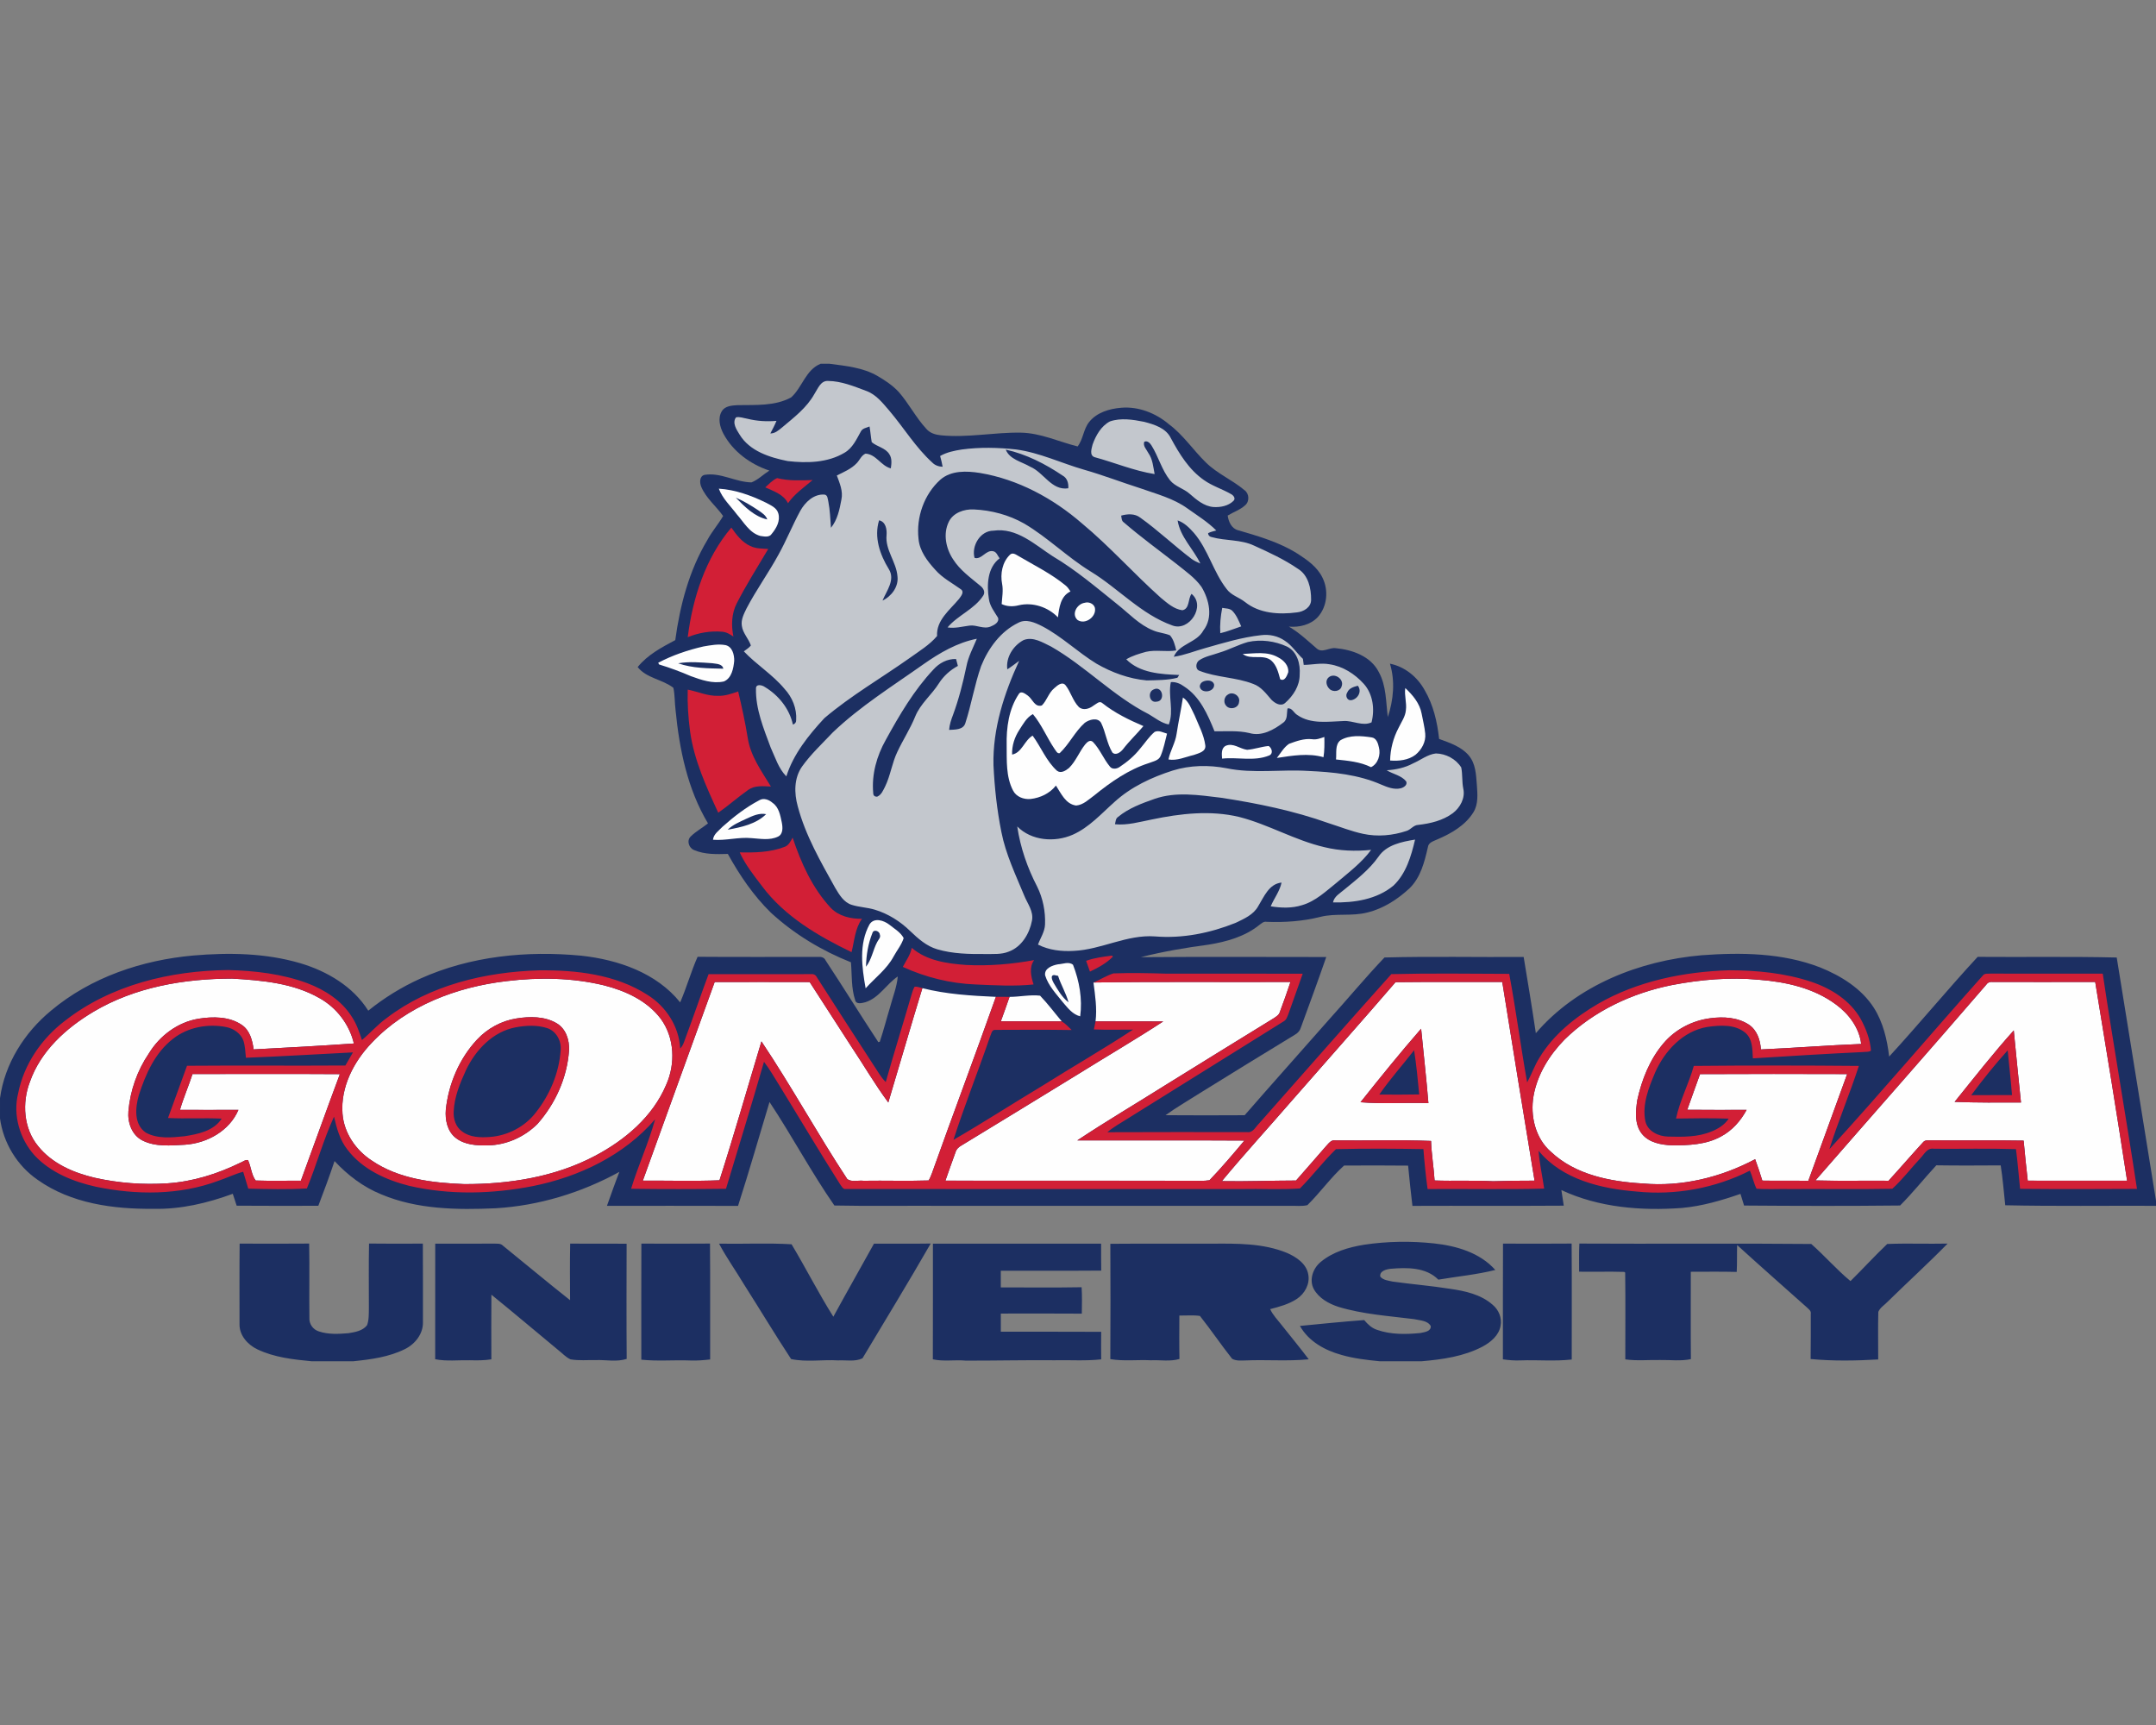<?xml version="1.0" encoding="UTF-8"?>
<!DOCTYPE svg PUBLIC "-//W3C//DTD SVG 1.1//EN" "http://www.w3.org/Graphics/SVG/1.1/DTD/svg11.dtd">
<!-- Creator: CorelDRAW -->
<svg xmlns="http://www.w3.org/2000/svg" xml:space="preserve" width="2000px" height="1600px" version="1.1" style="shape-rendering:geometricPrecision; text-rendering:geometricPrecision; image-rendering:optimizeQuality; fill-rule:evenodd; clip-rule:evenodd"
viewBox="0 0 2000 1600"
 xmlns:xlink="http://www.w3.org/1999/xlink">
 <rect x="0" y="0" width="2000" height="1600" fill="#808080" stroke="none"/>
 <defs>
  <style type="text/css">
   <![CDATA[
    .fil0 {fill:#1C2F62;fill-rule:nonzero}
    .fil1 {fill:#C3C7CD;fill-rule:nonzero}
    .fil3 {fill:#D21F36;fill-rule:nonzero}
    .fil2 {fill:#FEFEFE;fill-rule:nonzero}
   ]]>
  </style>
 </defs>
 <g id="Capa_x0020_1">
  <g id="Gonzaga_x0020_Bulldogs.cdr">
   <path class="fil0" d="M1030 1153.67c31.37,-0.26 62.74,-0.06 94.11,-0.11 23.35,-0.18 47.62,-0.49 69.61,8.5 8.73,3.78 18.27,10.04 19.91,20.17 1.64,8.79 -3.28,17.62 -10.49,22.48 -7.48,4.96 -16.3,7.35 -24.89,9.54 2.5,5.5 6.81,9.8 10.47,14.53 8.45,10.66 17.12,21.17 25.33,32.02 -19.56,1.94 -39.27,0.2 -58.9,1.06 -4.09,0.08 -8.53,0.55 -12.19,-1.57 -10.28,-12.99 -19.57,-26.77 -29.86,-39.72 -6.31,-0.93 -12.73,-0.24 -19.07,-0.37 -0.03,13.43 -0.2,26.86 0.09,40.29 -8.66,2.56 -17.71,0.79 -26.58,1.21 -12.52,-0.62 -25.15,1.02 -37.56,-1.08 0.24,-35.66 0.18,-71.31 0.02,-106.95zm435.09 -0.22c71.7,0.42 143.43,-0.33 215.11,0.38 12.52,10.99 23.52,23.78 36.39,34.42 11.5,-11.33 22.39,-23.3 34.09,-34.42 18.63,-0.74 37.33,0.04 56,-0.36 -17.99,18.39 -37.06,35.71 -55.44,53.74 -2.92,3.16 -7.15,5.51 -8.83,9.58 -0.4,14.71 -0.07,29.43 -0.11,44.14 -20.82,1.22 -41.9,1.57 -62.68,-0.4 0.23,-13.96 0.09,-27.92 0.14,-41.88 0.57,-2.85 -2.11,-4.45 -3.79,-6.15 -21.53,-19.2 -43.21,-38.25 -64.53,-57.68 -0.25,8.3 0.06,16.62 -0.38,24.93 -14.2,-0.39 -28.41,-0.13 -42.61,-0.15 0.04,27.01 -0.16,54.01 0.09,81.02 -9.36,2.03 -18.92,0.66 -28.38,0.84 -10.83,-0.22 -21.69,0.93 -32.46,-0.6 -0.02,-26.84 0.24,-53.71 -0.11,-80.53l-0.89 -0.6c-13.94,-0.46 -27.89,0.05 -41.83,-0.2 0.04,-8.71 -0.2,-17.39 0.22,-26.08zm-70.84 0.04c21.21,0.09 42.43,0.14 63.67,-0.04 0.26,35.84 0.06,71.7 0.09,107.54 -15.76,1.78 -31.62,0.25 -47.44,0.82 -5.5,0.25 -10.99,-0.2 -16.41,-0.97 0.06,-35.78 -0.11,-71.57 0.09,-107.35zm-528.83 0.05c52.01,0.02 104.01,0.02 156.02,0 0.02,8.34 -0.05,16.66 0.11,25 -31.06,0.26 -62.11,0.02 -93.16,0.11 -0.01,5.17 -0.01,10.31 0,15.47 24.99,-0.03 49.99,0.28 74.97,-0.16 0.49,8.14 0.31,16.32 0.18,24.49 -25.05,-0.2 -50.09,-0.07 -75.13,-0.07 -0.03,5.6 -0.03,11.22 0,16.84 31.03,0.06 62.07,-0.11 93.1,0.09 -0.1,8.51 -0.09,17.03 -0.01,25.53 -14.4,1.62 -28.91,0.51 -43.36,0.84 -27.39,-0.24 -54.76,0.4 -82.14,0.35 -10.22,-0.97 -20.56,1 -30.65,-1.21 0.16,-35.76 0,-71.51 0.07,-107.28zm-198.39 0c22.39,0.42 44.98,-0.77 67.26,0.57 13.3,22.17 24.98,45.33 38.76,67.19 12.39,-22.69 25.16,-45.13 37.68,-67.74 17.54,-0.09 35.09,0.15 52.63,-0.13 -20.55,35.79 -42.1,71.02 -63.27,106.43 -6.86,3.39 -15.2,1.53 -22.68,1.95 -14.47,-0.88 -29.27,1.79 -43.54,-1.24 -15.02,-22.87 -29.13,-46.37 -43.83,-69.46 -7.54,-12.61 -16.13,-24.59 -23.01,-37.57zm-72.07 -0.05c21.23,0.07 42.45,0.16 63.67,-0.04 0.31,35.82 0.04,71.64 0.13,107.48 -6.04,0.71 -12.12,1.21 -18.21,0.97 -15.2,-0.62 -30.48,0.86 -45.64,-0.75 0.02,-35.89 -0.11,-71.77 0.05,-107.66zm-191.22 0.07c18.07,-0.04 36.11,0.04 54.18,-0.06 2.92,0.15 6.35,-0.47 8.59,1.87 20.81,16.82 41.32,34.03 62.32,50.6 -0.09,-17.5 -0.27,-35 0.09,-52.5 17.45,0.22 34.89,-0.06 52.36,0.16 -0.08,35.61 -0.22,71.21 0.07,106.81 -9.27,2.97 -18.96,0.78 -28.45,1.09 -7.88,-0.14 -15.84,0.66 -23.63,-0.67 -4.43,-1.95 -7.7,-5.79 -11.5,-8.69 -20.67,-17.08 -41.11,-34.43 -61.93,-51.31 -0.16,19.98 -0.09,39.96 -0.04,59.96 -6.55,1.06 -13.19,1.04 -19.8,0.86 -10.76,-0.25 -21.64,1.15 -32.3,-0.95 0.08,-35.73 0,-71.46 0.04,-107.17zm-181.44 -0.07c21.5,0.07 42.99,0.16 64.49,-0.04 0.44,22.99 -0.06,46 0.22,69.02 -0.33,5.62 3.43,10.83 8.81,12.46 8.78,2.97 18.34,2.41 27.45,1.66 6.13,-1 13.28,-2.17 17.26,-7.46 1.81,-5.04 1.55,-10.52 1.66,-15.79 0.02,-19.98 -0.26,-39.94 0.15,-59.91 16.64,0.24 33.28,0.13 49.92,0.06 0.15,24.23 0.08,48.45 0.08,72.68 0.36,10.89 -7.19,20.42 -16.59,25.11 -14.82,7.41 -31.54,9.63 -47.81,11.31l-39.11 0c-16.97,-1.62 -34.41,-3.56 -49.98,-10.98 -9.11,-4.31 -17.01,-13.11 -16.66,-23.71 0.02,-24.8 -0.15,-49.6 0.11,-74.41zm1043.19 1.02c21.46,-3.19 43.34,-3.5 64.89,-1.19 20.73,2.27 42.41,8.52 56.74,24.62 -17.34,4.34 -35.24,6 -52.85,8.98 -11.46,-11.63 -29.14,-11.35 -44.23,-10.08 -3.94,0.42 -10.57,2.07 -9.62,7.29 2.77,3.33 7.48,3.66 11.46,4.58 17.66,2.48 35.49,3.88 53.12,6.69 14,1.99 28.72,5.19 39.62,14.8 5.64,4.67 8.87,12.28 7.37,19.6 -1.57,8.89 -9.12,15.13 -16.66,19.2 -17.36,9.14 -37.14,11.93 -56.42,13.59l-39.16 0c-11.88,-1.16 -23.8,-2.53 -35.3,-5.85 -15.36,-4.22 -30.6,-12.56 -38.57,-26.9 19.85,-1.92 39.7,-3.96 59.6,-5.42 3.21,3.83 6.98,7.44 11.86,9.03 12.86,4.54 26.89,4.29 40.31,2.96 3.7,-0.81 10.05,-1.41 9.56,-6.5 -3.07,-5.24 -10.18,-5.11 -15.4,-6.37 -23.53,-2.97 -47.43,-4.47 -70.24,-11.39 -9,-2.95 -18.14,-7.99 -22.85,-16.53 -4.56,-8.61 -0.69,-19.4 6.55,-25.22 11.34,-9.38 25.95,-13.56 40.22,-15.89zm-504.27 -817.1l8.34 0c15.04,2.01 30.81,3.47 44.24,11.19 7.09,4.12 14.05,8.74 19.7,14.74 9.53,10.79 16.03,23.9 25.82,34.45 3.33,3.94 8.44,5.46 13.38,5.95 24.8,2.5 49.49,-2.85 74.25,-2.44 18.38,0.31 35.19,8.41 52.69,12.79 5.2,-6.68 5.34,-16.01 10.71,-22.67 7.08,-8.88 18.76,-12.31 29.69,-13.21 16.15,-1.38 32.17,5 44.38,15.35 13.23,9.85 22.35,23.81 34.03,35.24 10.53,10.47 24.6,16.26 35.88,25.76 4.56,3.14 4.94,10.53 0.71,14.09 -4.67,4.31 -10.86,6.26 -16.19,9.54 0.79,5.72 3.56,12.07 9.69,13.64 18.91,5.52 38.18,11.05 55,21.66 9.03,5.78 18.41,12.33 23.21,22.26 5.86,11.66 4.51,26.9 -4.38,36.68 -6.77,7.19 -17.19,9.58 -26.75,8.79 9.58,5.51 17.56,13.22 25.91,20.35 5.06,4.44 11.55,-1.17 17.38,-0.38 15.45,1.38 32.75,7.48 40.16,22.26 7.03,12.75 6.48,27.63 8.34,41.64 5.24,-15.93 6.9,-33.28 1.95,-49.52 13.85,2.81 25.39,12.26 32.16,24.47 8.1,13.74 11.76,29.63 13.46,45.34 9.91,3.67 20.73,7.12 27.68,15.55 6.23,7.45 6.59,17.65 7.32,26.86 0.59,8.6 1.57,18 -3.21,25.68 -7.55,12.15 -20.55,19.58 -33.38,25.07 -3.54,1.7 -8.37,2.74 -8.86,7.39 -3.09,13.49 -6.66,27.85 -16.88,37.88 -11.14,10.37 -24.4,18.97 -39.31,22.56 -14.23,3.7 -29.22,0.49 -43.45,4.03 -16.28,4.13 -33.17,5.26 -49.89,4.62 -2.77,-0.55 -4.82,1.44 -6.82,2.94 -13.36,10.76 -30.39,15.53 -47.05,18.23 -21.13,2.79 -42.21,6.38 -62.88,11.62 57.33,-0.45 114.69,-0.18 172.04,-0.14 -7.55,21.73 -15.47,43.35 -23.39,64.98 -0.88,3.12 -2.92,5.62 -5.79,7.15 -29.52,17.94 -58.94,36.04 -88.3,54.25 -10.57,6.75 -21.44,12.99 -31.61,20.33 24.48,0.2 48.93,0.15 73.4,0.02 25.82,-29.69 52.12,-58.96 78.08,-88.52 17.34,-19.15 33.83,-39.11 51.63,-57.79 42.95,-1.15 86.07,-0.17 129.1,-0.48 3.89,23.54 7.81,47.08 11.3,70.69 38.17,-44.52 96.33,-67.31 153.78,-72.28 36.77,-2.73 74.98,-2.22 109.83,11.24 19.45,7.83 38.49,19.58 50.02,37.6 8.54,13.5 12.26,29.43 14.12,45.14 27.92,-30.33 54.09,-62.22 82.1,-92.48 43,0.35 86.01,-0.42 129,0.6 12.19,75.2 24.23,150.42 36.44,225.6l0 4.71c-46.62,-0.2 -93.25,0.5 -139.85,-0.51 -1.34,-12.34 -2.3,-24.73 -4.22,-36.99 -19.91,0.11 -39.82,0.26 -59.72,-0.07 -11.34,12.3 -21.81,25.47 -33.6,37.28 -48.23,0.53 -96.51,0.42 -144.74,0.04 -1.14,-3.62 -2.25,-7.23 -3.34,-10.82 -17.61,6.09 -35.66,11.38 -54.31,13.06 -37.81,2.77 -77.06,-0.33 -111.82,-16.59 0.73,4.82 1.47,9.66 2.2,14.47 -46.79,0.33 -93.59,-0.01 -140.38,0.19 -1.48,-12.43 -2.81,-24.88 -4,-37.34 -19.8,-0.18 -39.61,-0.22 -59.39,-0.07 -12.34,11.06 -22.16,25.04 -34.04,36.73 -5.16,1.24 -10.58,0.48 -15.86,0.64 -107.64,-0.05 -215.29,0 -322.95,-0.02 -33.32,-0.2 -66.68,0.4 -99.97,-0.29 -21.55,-30.99 -39.3,-64.54 -60.18,-96 -9.71,32.11 -18.9,64.41 -29.2,96.36 -40.54,-0.16 -81.07,-0.03 -121.6,-0.07 3.78,-10.51 7.46,-21.08 11.53,-31.49 -35.25,19.36 -74.58,31.36 -114.76,33.77 -35.64,1.54 -72.68,1.19 -106.08,-12.9 -16.69,-6.73 -31.2,-17.77 -43.39,-30.89 -4.67,13.94 -9.76,27.73 -15.04,41.48 -25.25,0.01 -50.51,0.14 -75.76,-0.08 -1.14,-3.7 -2.45,-7.35 -3.6,-11.04 -23.52,8.65 -48.38,14.53 -73.58,13.93 -37.09,0.38 -76.46,-4.88 -107.42,-26.88 -18.96,-13.03 -31.83,-34.15 -34.93,-56.92l0 -18.78c4.32,-31.99 22.7,-60.93 47.35,-81.24 36.9,-30.97 84.42,-46.86 131.94,-51.13 33.1,-2.85 67.12,-2.3 99.2,7.13 24.94,7.41 49.01,21.57 63.12,44.04 14.69,-11.85 30.87,-21.86 48.08,-29.64 46.55,-21.02 99,-26.2 149.45,-21.37 34.04,3.69 69.69,15.81 91.81,43.31 6.02,-13.85 10.04,-28.47 16.17,-42.28 37.33,0.31 74.69,0.05 112.02,0.12 2.72,-0.25 5.53,0.5 6.72,3.23 16.57,25.09 32.35,50.72 48.92,75.81 0.35,-0.09 1.01,-0.26 1.33,-0.33 3.54,-10.48 6.23,-21.21 9.46,-31.77 2.51,-9.58 6.35,-18.87 7.26,-28.8 -10.64,7.17 -17.3,19.87 -30.09,23.89 -3.09,0.75 -8.58,2.37 -9.47,-2.04 -3.73,-11.23 -2.9,-23.34 -3.89,-35 -27.15,-10.79 -52.57,-26.1 -74.12,-45.88 -16.28,-15.84 -29.15,-34.82 -40.08,-54.63 -10.43,0.27 -21.38,0.63 -31.17,-3.53 -4.96,-1.79 -7.29,-8.79 -3.28,-12.66 4.78,-4.75 10.8,-7.96 16.04,-12.14 -18.98,-31.68 -26.57,-68.7 -30.09,-105.07 -0.89,-6.86 -0.55,-13.9 -2.03,-20.69 -10.14,-7.89 -24.85,-8.8 -33.12,-19.22 9.16,-11.4 22.23,-18.28 34.88,-25.02 4.39,-32.31 12.84,-64.6 29.74,-92.81 4.2,-7.88 10.2,-14.61 14.64,-22.31 -6.5,-9.13 -15.72,-16.41 -20.21,-26.9 -1.62,-3.67 -1.95,-9.93 2.87,-11.23 15.05,-2.53 28.8,6.74 43.67,6.96 6.16,-2.45 10.98,-7.43 16.57,-10.95 -17.67,-5.9 -33.87,-17.68 -42.7,-34.36 -3.25,-6.24 -5.31,-14.25 -1.41,-20.7 2.97,-4.96 9.42,-5.34 14.6,-5.63 16.64,-0.31 34.65,1.05 49.74,-7.21 10.33,-9.27 13.43,-25.57 27.3,-31.17z"/>
   <path class="fil1" d="M755.68 365.11c3.08,-4.73 5.63,-12.19 12.53,-11.77 12.25,0.13 23.82,4.93 35.13,9.16 9.38,3.3 15.55,11.42 21.81,18.65 13.41,15.8 24.23,33.87 39.67,47.88 2.54,2.63 6,3.76 9.61,3.91 -0.62,-3.38 -1.38,-6.7 -2.33,-9.98 6.11,-3.51 13.12,-4.93 20.02,-6.02 16.73,-2.27 33.74,-1.88 50.51,-0.04 21.8,2.94 41.79,12.66 62.75,18.7 17.78,5.06 35.02,11.74 52.61,17.34 14.82,5.29 30.51,9.25 43.47,18.61 9.14,6.53 18.83,12.48 26.81,20.48 -2.59,0.73 -5.22,1.27 -7.61,2.51 0.16,2.01 1.26,3.22 3.28,3.62 12.98,3.67 27.21,2.06 39.6,8.01 13.89,6.31 27.87,12.72 40.46,21.4 9.65,5.82 12.33,18.18 12.24,28.67 0.09,7.08 -6.97,11.22 -13.27,11.79 -16.35,2.17 -34.74,1.08 -48.1,-9.69 -5.49,-4.31 -12.83,-6.2 -17.02,-12.03 -12.43,-15.95 -17.08,-36.55 -30.28,-51.97 -4.25,-4.78 -8.94,-9.56 -15.16,-11.64 2.35,15.33 14.62,26.41 21.08,40 -2.81,-1.22 -5.61,-2.46 -8.07,-4.25 -16.26,-12.28 -31.04,-26.46 -47.63,-38.3 -5.13,-3.96 -11.84,-3.53 -17.74,-1.9 0.43,2.28 0.28,4.98 2.54,6.37 15.71,13.57 32.57,25.78 48.94,38.57 8.05,6.55 16.9,12.56 23,21.14 7.2,11.91 11.02,28.57 1.73,40.49 -6.06,11.42 -22.46,12.22 -27.41,24.36 9.91,-1.42 19.23,-5.31 28.87,-7.96 17.12,-4.87 34.27,-10.11 52.03,-12.06 7.66,-1 15.76,0.68 22.11,5.18 6.74,4.35 10.95,11.37 16.77,16.76 0.24,1.87 0.49,3.75 0.77,5.63 7.97,-0.12 15.98,-2.06 23.96,-0.58 12.37,1.84 23.43,8.98 31.75,18.14 8.58,9.51 10.31,23.67 7.19,35.73 -8.3,3.87 -17.21,-1.77 -25.8,-1.24 -14.33,0.47 -30.5,3.17 -43.03,-5.57 -3.18,-1.75 -5.04,-7.08 -9.11,-6.06 -0.87,4.42 0.29,10 -3.87,13.05 -8.79,6.74 -20.11,13.09 -31.51,9.73 -10.64,-2.52 -21.55,-1.46 -32.36,-1.64 -6.24,-15.48 -13.52,-32.12 -28.1,-41.52 -3.61,-2.66 -7.86,-4.47 -12.41,-4.09 -2.7,13.01 3.05,26.7 -1.89,39.31 -7.07,-1.37 -12.6,-6.08 -18.64,-9.58 -32.92,-16.73 -58.55,-44.43 -90.51,-62.68 -7.79,-3.73 -16.66,-9.51 -25.53,-6.04 -9.59,5.11 -16.6,16 -15.12,27.13 3.81,-2.39 7.35,-5.18 10.98,-7.86 -13.96,30.27 -24.62,63.06 -23.81,96.77 1,20.82 3.23,41.6 7.35,62.04 4.03,20.6 13.2,39.64 21.17,58.91 3.01,7.5 8.89,14.67 7.19,23.26 -2.3,12.07 -9.6,24.4 -21.64,28.76 -6.81,2.76 -14.27,2.08 -21.44,2.19 -14.99,0.11 -30.28,-0.11 -44.77,-4.38 -9.92,-2.88 -17.81,-9.91 -25.11,-16.9 -9.25,-9.01 -20.49,-16.13 -32.88,-19.85 -7.01,-2.12 -14.42,-2.28 -21.39,-4.49 -7.41,-2.32 -11.53,-9.45 -15.27,-15.69 -13.49,-24.27 -27.65,-48.67 -34.78,-75.73 -3.4,-12.17 -3.52,-26.1 3.98,-36.83 8.28,-11.58 18.79,-21.37 28.55,-31.69 25.52,-24.33 55.57,-43.03 84.22,-63.31 14.98,-10.51 31.22,-19.96 49.38,-23.55 -3.52,8.46 -7.97,16.64 -9.69,25.74 -3.18,15.18 -7.01,30.24 -12.37,44.8 -1.74,4.53 -3.3,9.14 -3.65,14 5.18,-0.33 12.97,0.11 14.98,-6.06 5.69,-17.46 8.58,-35.75 14.69,-53.1 6.64,-16.55 18.12,-32.26 34.49,-40.19 7.26,-3.9 15.35,-0.23 22.02,3.11 18.25,9.49 33.07,24.16 50.55,34.83 14.25,8.22 30.19,14.05 46.63,15.53 9.47,-0.27 19.19,-0.14 28.43,-2.48 0.4,-0.64 1.2,-1.93 1.62,-2.57 -16.97,-0.7 -36.4,-1.72 -49.09,-14.53 5.66,-3.36 12.01,-5.2 18.29,-6.95 9.23,-2.15 18.76,0.29 28.06,-1.3 -1.13,-4.92 -2.42,-10.03 -5.74,-13.97 -4.95,-2.16 -10.5,-2.36 -15.44,-4.51 -13.18,-5.2 -22.81,-15.97 -33.74,-24.54 -19.31,-15.48 -38.22,-31.67 -59.58,-44.29 -16.72,-10.83 -33.45,-26.85 -55.04,-23.76 -12.34,-0.02 -20.58,14.28 -17.55,25.22 6.6,1.99 10.54,-7.74 17.37,-6.14 3.15,0.61 4.1,4.35 5.89,6.57 -11.4,8.65 -11.97,24.68 -9.96,37.61 0.86,6.65 5.13,11.94 8.48,17.47 1.39,4.3 -3.54,6.84 -6.78,8.15 -6.45,2.81 -13.02,-1.71 -19.6,-0.84 -6.79,0.86 -13.54,2.81 -20.44,1.68 9.61,-11.38 24.98,-16.82 33.17,-29.6 2.18,-3.41 -0.18,-7.11 -2.99,-9.17 -8.9,-7.45 -18.67,-14.35 -24.98,-24.31 -6.68,-10 -9.51,-23.69 -4.05,-34.84 4.07,-8.48 14.23,-11.89 23.1,-11.51 16.37,0.73 32.66,5.04 46.95,13.17 21.85,12.89 39.93,31.15 61.57,44.4 25.84,15.77 46.77,39.69 75.79,50.06 15.65,5.98 31.38,-18.22 17.79,-29.31 -3.5,4.69 -1.57,13.8 -8.5,15.2 -7.91,-1.06 -14.07,-6.7 -20.01,-11.57 -25.05,-22.37 -47.39,-47.64 -73.28,-69.11 -26.82,-23.24 -59.27,-40.76 -94.51,-46.67 -12.37,-1.94 -26.71,-2.5 -36.77,6.29 -15.03,13.56 -22.44,34.78 -20.2,54.8 0.97,11.24 8.1,20.59 15.46,28.63 6.66,7.67 15.76,12.36 23.87,18.2 3.52,2.55 -0.06,6.53 -1.83,9.01 -8.47,10.22 -21.13,19.56 -20.29,34.33 -7.04,8.3 -16.57,14.01 -25.33,20.32 -26.35,18.67 -54.52,34.88 -79.19,55.83 -14.6,15.76 -28.69,33.23 -35.3,53.99 -7.26,-7.24 -10.27,-17.53 -14.5,-26.64 -6.52,-17.63 -14.09,-35.73 -13.67,-54.82 -0.11,-4.56 5.73,-3.23 8.1,-1.49 12.81,7.64 22.96,20.2 26.17,34.96 2.08,-0.75 3.06,-2.14 3.01,-4.2 0.73,-10.67 -3.61,-21.24 -10.84,-29.01 -11,-13.23 -25.95,-22.32 -37.7,-34.73 2.22,-1.73 4.76,-3.19 6.53,-5.45 -2.13,-6.41 -7.54,-11.43 -8.39,-18.31 -0.91,-5.71 1.97,-11.06 4.36,-16.04 9,-17.21 20.44,-32.99 29.72,-50.03 7.32,-13.18 12.92,-27.21 20.13,-40.46 4.47,-8.03 12.45,-15.75 22.3,-15.15 3.27,0.35 3.08,4.07 3.72,6.43 1.57,8.03 1.85,16.24 2.47,24.39 6,-7.35 7.99,-17.02 9.67,-26.13 1.71,-7.79 -1.61,-15.23 -4.23,-22.39 6.49,-3.21 13.46,-6.11 18.52,-11.48 2.74,-2.86 4.23,-7.11 8.06,-8.77 9.89,0.51 14.4,11.42 23.51,13.66 0.62,-4.39 1.22,-9.25 -1.39,-13.15 -3.67,-5.95 -11.33,-6.85 -16.33,-11.17 -0.86,-4.82 -1.17,-9.71 -2.03,-14.53 -2.81,1.23 -6.55,1.61 -8.06,4.64 -4.05,7.24 -7.65,15.42 -15.19,19.73 -15.67,9.38 -35.03,9.76 -52.7,7.71 -16.69,-3.35 -35.27,-9.19 -44.63,-24.63 -2.79,-4.51 -7.08,-10.82 -3.27,-15.93 3.54,-0.77 7.06,0.77 10.55,1.31 8.81,2.21 17.94,2.74 26.97,1.96 -1.61,4.03 -3.7,7.84 -5.69,11.69 4.32,0.02 7.61,-2.86 10.75,-5.45 11.13,-9.4 23.19,-18.45 30.31,-31.5zm522.97 429.62c7.43,-11.15 21.7,-13.96 34.03,-15.97 -3.59,15.27 -8.32,31.55 -20.03,42.65 -15.46,12.9 -36.57,16.05 -56.1,15.6 1.12,-5.6 6.41,-8.38 10.39,-11.81 11.31,-9.3 23.17,-18.39 31.71,-30.47zm32.06 -86.61c7.1,-3.05 13.45,-8.36 21.32,-9.27 9.21,0.18 18.59,5.13 23.48,12.99 1.32,6.46 0.57,13.18 1.9,19.68 1.95,8.66 -2.87,17.5 -9.64,22.68 -9.28,6.91 -20.91,9.65 -32.22,10.93 -4.25,0.14 -6.75,4.23 -10.57,5.51 -12.95,4.36 -27.08,5.67 -40.49,2.77 -10.97,-2.33 -21.41,-6.53 -32.06,-9.91 -32.3,-11.51 -66.06,-18.44 -99.91,-23.59 -20.35,-2.43 -41.64,-5.86 -61.52,1.08 -11.88,4.18 -24.08,8.66 -33.9,16.78 -2.3,1.5 -2.17,4.4 -2.81,6.74 11.53,1.15 22.81,-2.17 34.03,-4.38 26.64,-5.57 54.58,-8.81 81.37,-2.34 27.08,6.94 51.52,21.63 78.81,27.96 14.18,3.5 28.91,4 43.42,2.53 -8.76,11.89 -20.66,20.81 -31.81,30.28 -10,7.97 -19.62,17.32 -32.21,20.98 -9.43,3.02 -19.49,2.65 -29.14,1.1 3.16,-7.45 8.41,-14 10.05,-22.04 -11.71,1.27 -16.22,13.13 -21.6,21.84 -4.34,8.01 -13.18,11.79 -21,15.53 -23.67,9.52 -49.33,14.69 -74.88,12.57 -26.02,-1.86 -49.56,12.23 -75.22,13.43 -11.29,0.68 -23.04,-0.65 -33.23,-5.84 2.28,-6.18 6.28,-11.9 6.54,-18.65 0.47,-12.06 -1.94,-24.29 -7.3,-35.11 -9.07,-17.44 -15.61,-36.35 -18.49,-55.82 13.23,13.36 34.76,14.98 51.46,7.68 15.31,-6.77 26.57,-19.58 38.87,-30.49 15.27,-13.9 34.36,-22.79 53.87,-29.03 16.11,-5.02 33.47,-5.31 49.98,-2.14 24.96,5.15 50.53,0.9 75.77,2.5 22.99,1.01 46.51,3.33 67.79,12.69 5.6,2.35 11.68,4.85 17.88,3.43 2.83,-0.7 6.63,-2.98 5.2,-6.44 -4.56,-5.61 -12.22,-6.67 -18.12,-10.33 8.45,-0.48 16.86,-2.28 24.38,-6.3zm-176.91 -144.3c3.12,0.65 6.82,0.3 9.3,2.68 3.98,4.01 6.01,9.43 8.32,14.49 -6.47,2.15 -12.79,4.81 -19.43,6.33 -0.49,-7.88 0.29,-15.77 1.81,-23.5zm-104.18 -172.94c10.16,-3.49 21.33,-1.68 31.64,0.36 9.4,2.45 20.33,5.73 24.89,15.2 7.86,14.56 16.88,29.29 30.75,38.89 7.66,5.44 16.79,8.19 24.89,12.86 2.32,1.08 4.87,4.18 2.34,6.48 -4.8,4.66 -11.99,6.02 -18.45,5.62 -8.74,-0.71 -15.7,-6.69 -22.01,-12.19 -5.57,-5.05 -13.56,-6.71 -18.36,-12.68 -7.66,-9.62 -10.66,-21.9 -17.12,-32.21 -1.33,-2.17 -3.92,-4.87 -6.73,-3.43 -1.42,3.93 2.19,7.14 3.78,10.4 4.08,5.72 4.51,12.9 5.84,19.56 -19.16,-3.04 -37.16,-10.67 -55.81,-15.73 -4.87,-1.76 -2.61,-8.06 -1.73,-11.73 3.01,-8.37 7.92,-17.13 16.08,-21.4zm-96.65 26.15l0 0c3.67,9.17 14.84,11.24 22.65,15.84 12.61,5.27 19.85,22.46 35.38,20.03 0.33,-4.65 -0.94,-9.49 -5.32,-11.82 -16.04,-10.81 -33.73,-19.87 -52.71,-24.05zm-117.48 65.58l0 0c-4.87,15.6 0.75,31.77 8.93,45.11 6.36,9.98 -1.94,20.2 -5.77,29.34 8.36,-3.96 15.04,-12.9 13.89,-22.46 -1.03,-13.41 -11.55,-24.53 -10.13,-38.3 0.4,-5.35 -0.73,-12.32 -6.92,-13.69zm342.1 112.88l0 0c-9.12,2.61 -17.53,7.23 -26.64,9.91 -6.19,2.25 -12.94,3.31 -18.47,7.01 -3.3,2.12 -3.99,8.39 0.31,9.82 15.99,6.29 33.76,5.87 49.77,12.13 7.35,2.59 11.97,9.05 16.89,14.69 3.18,3.21 8.73,6.64 12.81,2.87 7.45,-6.61 13.42,-15.82 13.38,-26.1 0.78,-9.87 -2.21,-21.27 -11.7,-26.07 -11.17,-5.19 -24.29,-6.92 -36.35,-4.26zm-291.71 25.53l0 0c-18.12,19.27 -31.57,42.3 -44.24,65.35 -8.34,14.8 -13.14,31.9 -11.62,48.94 -0.02,2.54 1.22,3.74 3.72,3.61 3.87,-1.62 5.49,-5.84 7.28,-9.28 5.04,-10.33 6.43,-21.96 11.41,-32.28 5.2,-11.1 11.97,-21.41 16.57,-32.8 4.83,-11.9 15.23,-20.02 21.95,-30.71 4.36,-6.84 10.51,-12.35 17.63,-16.2 -0.57,-2.14 -1.13,-4.27 -1.7,-6.39 -8.19,-0.26 -15.66,3.78 -21,9.76zm366.57 7.32l0 0c-3.27,2.81 -2.07,7.92 0.78,10.57 3.07,3.33 10.09,2.53 11.28,-2.23 2.74,-6.73 -6.66,-13.1 -12.06,-8.34zm-116.59 3.96l0 0c-1.66,0.86 -2.63,2.26 -2.92,4.22 0.69,7.33 13.98,5.67 13.32,-1.61 -1.24,-4.45 -7.01,-4.27 -10.4,-2.61zm133.87 10.11l0 0c-2.03,2.86 -0.04,7.61 3.74,7.06 6.08,-1.02 10.23,-8.12 6.13,-13.43 -3.85,1.02 -8.27,2.26 -9.87,6.37zm-179.66 -2.87l0 0c-5.78,2.43 -3.85,12.69 2.81,11.28 8.6,-0.42 5.53,-15.56 -2.81,-11.28zm69.04 4.66l0 0c-3.42,1.84 -4.47,7.15 -1.88,10.13 3.28,4.52 11.73,2.73 12.17,-3.18 1.48,-5.56 -5.75,-10.18 -10.29,-6.95z"/>
   <path class="fil2" d="M1842.56 913.32c1.33,-2.04 3.57,-2.83 5.98,-2.5 31.68,0.02 63.38,0.11 95.07,-0.02 10.11,61.39 20.17,122.81 29.58,184.33 -30.71,0.05 -61.42,0.07 -92.15,-0.02 -1.35,-12.37 -2.75,-24.74 -3.83,-37.15 -28.41,-0.51 -56.84,0 -85.27,-0.26 -2.63,0.29 -5.99,-0.71 -7.89,1.63 -10.84,11.82 -21.31,24.01 -32.15,35.85 -22.59,-0.22 -45.2,0.35 -67.79,-0.29 52.73,-60.58 106,-120.71 158.45,-181.57zm-906.08 11.33c9.4,-0.03 19.1,-2.19 28.34,-1.13 7.19,7.48 13.43,15.9 20.13,23.85 -18.84,-0.14 -37.69,0.09 -56.52,-0.09 2.68,-7.53 5.48,-15.03 8.05,-22.63zm77.86 -13.34c60.92,-0.89 121.85,-0.23 182.76,-0.49 -3.07,9.33 -6.42,18.58 -9.84,27.79 -0.74,2.76 -3.3,4.24 -5.49,5.73 -33.52,20.55 -66.95,41.26 -100.38,61.96 -27.32,17.19 -55.13,33.59 -82.01,51.44 51.66,0.14 103.32,-0.17 154.98,0.16 -10.47,12.52 -21.09,25.04 -32.39,36.81 -5.35,0.89 -10.78,0.4 -16.17,0.47 -76.26,-0.09 -152.53,0.06 -228.79,-0.07 3.16,-8.81 6.11,-17.68 9.4,-26.44 0.78,-2.68 2.75,-4.67 5.16,-6 35.89,-21.76 71.64,-43.76 107.44,-65.66 26.65,-16.61 53.78,-32.45 80.08,-49.6 -20.95,-0.15 -41.88,-0.02 -62.81,-0.06 1.48,-12.04 -0.37,-24.12 -1.94,-36.04zm-351.37 -0.43c29.38,0 58.76,-0.09 88.13,0.03 12.88,20.02 25.85,39.97 38.74,59.99 11.49,17.15 21.84,35.12 34.19,51.67 10.61,-35.31 20.79,-70.76 31.61,-106.02 22.26,5.68 45.33,7.03 68.19,8.07 -19.41,54.72 -39.87,109.09 -59.38,163.77 -0.87,2.23 -1.73,4.51 -3.04,6.54 -20.11,0.64 -40.26,-0.04 -60.39,0.27 -4.87,-0.6 -11.11,1.52 -15.11,-1.64 -27.57,-41.86 -51.68,-85.97 -79.56,-127.63 -12.95,42.94 -25.24,86.13 -38.92,128.83 -23.67,0.95 -47.41,0.17 -71.12,0.35 22.1,-61.46 44.48,-122.81 66.66,-184.23zm888.18 2.77c26.42,-5.04 53.56,-7.41 80.4,-4.89 25.15,1.95 51.08,7.66 71.64,23.01 11.87,8.69 21.57,21.62 23.33,36.55 -31.03,1.21 -61.99,3.71 -93.02,5.08 -0.54,-8.73 -3.63,-17.98 -11.2,-23.03 -10.44,-6.83 -23.67,-7.54 -35.69,-5.92 -16.77,2.1 -32.74,10.46 -43.63,23.42 -12.58,14.89 -19.99,33.5 -24.13,52.37 -1.59,10.42 -2.77,22.63 4.25,31.44 6.63,8.25 17.89,10.24 27.87,10.64 15.4,0.09 31.62,-0.55 45.45,-8.14 10.33,-5.47 18.34,-14.51 23.82,-24.73 -18.36,-0.03 -36.72,0.15 -55.07,-0.09 3.79,-11.07 8.02,-22.01 11.86,-33.06 45.49,-0.24 90.98,-0.17 136.47,-0.04 -11.93,33.01 -24.03,65.99 -36.02,99 -14.21,-0.26 -28.45,0.07 -42.66,-0.2 -2.08,-6.67 -4.23,-13.31 -6.66,-19.86 -31.81,16.88 -68.1,25.75 -104.13,22.54 -30.16,-1.72 -62.52,-7.94 -85.27,-29.34 -14.53,-12.58 -19.36,-33.4 -16.2,-51.81 3.54,-20.04 14.74,-38.01 28.83,-52.37 27.08,-26.61 62.79,-43.18 99.76,-50.57zm-1464.53 24.84c38.63,-22.98 84.33,-30.73 128.74,-30.79 27.65,1.64 56.63,4.09 81.15,18.18 15.81,8.87 27.61,24.36 31.78,42 -30.99,2.16 -61.99,3.87 -93.02,5.48 -1.11,-8.36 -3.46,-17.59 -10.85,-22.65 -11.68,-8.01 -26.85,-7.94 -40.31,-5.8 -19.24,3.19 -36.04,15.78 -46.08,32.3 -10.73,15.8 -17.23,34.42 -18.91,53.43 -0.89,10.42 3.12,22.15 12.92,27.13 12.18,6.23 26.45,4.68 39.62,4 20.51,-1.39 41.26,-12.88 49.53,-32.35 -18.09,0.09 -36.15,0.07 -54.24,0.02 3.27,-11.28 8.01,-22.05 11.63,-33.22 45.56,-0.03 91.13,-0.2 136.69,0.08 -12.3,32.86 -24.05,65.91 -36.16,98.83 -13.96,-0.09 -27.96,0.33 -41.92,-0.17 -4.07,-5.36 -4.23,-12.88 -7.14,-18.94 -2.7,-0.47 -4.92,1.74 -7.35,2.56 -21.09,10.31 -43.96,17.46 -67.48,19.01 -22.52,1.46 -45.27,-0.2 -67.28,-5.16 -19.75,-4.62 -39.73,-13.23 -52.65,-29.45 -13.47,-16.37 -15,-40.08 -7.59,-59.42 9.95,-28.6 33.54,-49.93 58.92,-65.07zm1050.39 -246.72c6.97,-3.07 13.16,2.87 19.85,3.7 6.79,-0.49 13.25,-2.95 20.02,-3.53 2.99,1.91 4.51,7.13 0.44,8.81 -13.94,5.69 -29.2,1.31 -43.67,2.9 -0.24,-4.1 -1.04,-9.62 3.36,-11.88zm79.96 -6.15c4.02,0.73 7.81,-0.78 11.55,-2.04 0.13,6.26 0.19,12.53 -0.78,18.74 -14.24,-4 -28.98,-1.46 -43.27,0.71 3.58,-4.47 6.46,-9.87 11.3,-13.1 6.77,-2.47 13.88,-5.11 21.2,-4.31zm26.48 0.99c8.61,-5.08 19.27,-4.09 28.78,-2.67 4.58,0.53 6.11,5.49 6.93,9.33 1.75,6.66 -0.82,15.23 -7.33,18.3 -10.15,-5.02 -21.43,-5.95 -32.5,-7.14 0.67,-5.89 -1.15,-13.61 4.12,-17.82zm-146.11 -39.66c5.65,3.8 7.79,10.7 10.82,16.48 3.7,9.14 8.67,18.07 9.94,27.98 0.75,5.96 -6.55,7.31 -10.76,8.88 -7.69,1.77 -15.44,5.55 -23.42,4.14 1.63,-8.19 6.39,-15.41 7.54,-23.74 1.7,-11.29 4.16,-22.44 5.88,-33.74zm206.82 11.79c0.97,-6.88 -1.61,-13.68 -0.56,-20.55 6.88,6.43 13.39,14.15 15.16,23.67 1.15,6.17 2.74,12.3 3.34,18.58 0.78,7.61 -3.32,14.89 -9.02,19.65 -6.67,5.04 -15.45,5.95 -23.55,5.31 0.21,-10.56 2.93,-21.02 7.88,-30.34 2.5,-5.31 6.24,-10.3 6.75,-16.32zm-326.26 -20.35c2.7,-2.33 7.17,-6.62 10.46,-2.92 4.93,6.21 6.75,14.42 12.32,20.19 3.94,3.72 9.89,1.8 13.66,-1.17 2.58,-1.37 5.5,-5 8.42,-2.19 11.42,9.07 24.61,15.44 37.93,21.17 -6.11,7.32 -13.13,13.85 -18.94,21.46 -2.19,2.73 -6.66,6.18 -9.87,3.03 -5.13,-8.54 -6.15,-18.76 -10.51,-27.61 -3.32,-5.22 -11,-2.94 -15.11,0.11 -9.12,8.15 -14.34,19.72 -23.23,28.1 -2.46,0.64 -3.49,-2.37 -4.73,-3.83 -7.15,-10.51 -11.95,-22.59 -20.14,-32.37 -5.95,3.13 -9.05,9.3 -12.61,14.69 -4.4,6.75 -6.97,14.72 -6.68,22.84 9.16,-1.71 11.33,-13.12 19.03,-17.57 7.85,10.64 12.67,23.59 22.65,32.61 3.67,2.77 8.16,-0.18 11.13,-2.63 6.33,-6.24 9.43,-14.85 14.91,-21.73 1.82,-2.17 4.67,-4.97 7.39,-2.27 6.44,6.72 9.74,15.72 15.69,22.81 2.01,2.61 6.08,2.14 8.6,0.5 7.3,-4.8 14.12,-10.5 19.5,-17.41 4.44,-5.11 8.11,-10.99 13.34,-15.35 3.84,-1.8 7.78,0.64 11.48,1.61 -1.75,6.8 -3.08,13.77 -5.77,20.29 -1.64,4.73 -7.17,5.42 -11.2,7.08 -18.8,6 -35.15,17.5 -50.36,29.78 -5.22,3.8 -10.24,8.96 -16.99,9.54 -9.84,-1.35 -13.93,-11.26 -18.74,-18.52 -5.7,7.25 -14.49,11.44 -23.53,12.45 -6.35,0.6 -13.39,-2.01 -16.33,-8 -6.6,-12.79 -5.69,-27.73 -5.84,-41.71 -0.36,-16.37 1.95,-33.7 11.21,-47.57 2.15,-3.56 6.07,-0.22 8.41,1.38 4.32,3.09 6.37,11.12 13.01,9.16 4.67,-4.54 6.24,-11.67 11.44,-15.95zm174.89 -31.82c10.95,-0.4 22.92,-2.66 32.92,3.19 5.11,2.59 10.08,7.74 9.29,13.89 -1.13,3.03 -3.23,8.78 -7.44,6.33 -1.74,-6.22 -3.25,-12.94 -8.36,-17.39 -7.54,-6.18 -18.94,-0.13 -26.41,-6.02zm-146.59 -47.46c3.62,-1.19 8.51,0.78 9.48,4.69 1.67,8.15 -8.89,15.98 -16.04,11.31 -6.15,-5.46 -0.5,-15.02 6.56,-16zm-69.54 -44.36c2.37,-2.61 5.29,-0.7 7.68,0.72 14.8,8.76 30.42,16.39 43.84,27.32 2.04,1.52 3.44,3.69 4.85,5.79 -9.2,4.25 -10.57,15.16 -11.62,24.05 -9.18,-9.54 -23.42,-14.31 -36.41,-11.21 -5.29,1.35 -10.84,1.26 -15.82,-1.13 0.38,-6.22 1.64,-12.5 0.42,-18.72 -1.81,-9.27 0.14,-20.04 7.06,-26.82zm-269.84 -61.5c15.35,0.97 30.13,6.35 43.86,13.06 4.34,2.41 9.85,4.57 11.31,9.84 2.06,7.03 -1.79,13.81 -6.13,19.05 -2.23,3.56 -7.16,2.36 -10.6,1.9 -10.11,-2.87 -15.28,-12.81 -21.83,-20.15 -5.78,-7.7 -13.21,-14.5 -16.61,-23.7zm15.75 8.34l0 0c8.23,8.43 17.38,17.66 29.18,20.22 -1.31,-3.96 -5.02,-6.17 -8.23,-8.43 -6.68,-4.44 -13.56,-8.65 -20.95,-11.79zm-30.07 138.03c6.77,-1.15 13.76,-2.54 20.6,-1.24 6.32,1.48 8.09,8.94 7.98,14.54 -0.66,6.99 -2.3,16.06 -9.53,19.14 -10.4,2.34 -20.98,-1.4 -30.69,-4.92 -9.6,-4.16 -19.4,-7.78 -29.4,-10.81l-0.91 -1.57c13.1,-6.97 27.48,-11.82 41.95,-15.14zm-23.45 15.62l0 0c13.51,4.69 27.81,4.67 41.94,5 -0.92,-4.69 -6.61,-4.44 -10.26,-5.09 -10.51,-0.7 -21.24,-1.77 -31.68,0.09zm75.22 127.06c4.14,-2.52 9.09,-0.55 12.43,2.39 5.86,4.05 7.1,11.53 8.5,18.01 0.91,4.51 1.46,10.95 -3.5,13.3 -7.69,3.69 -16.43,1.92 -24.55,1.39 -11.97,-1.17 -23.77,2.48 -35.76,1.52 0.55,-5.37 5.51,-8.45 8.88,-12.1 10.42,-9.29 21.61,-17.98 34,-24.51zm-11.99 17.15l0 0c-6,2.87 -12.41,5.39 -17.23,10.13 12.63,-2.32 26.15,-5.11 35.68,-14.43 -6.57,-1.3 -12.66,1.66 -18.45,4.3zm114.33 97.94c4.21,-6.68 13.19,-3.72 18.3,0.22 4.67,3.81 10.51,7.01 13.37,12.5 -1.93,6.26 -6.25,11.37 -9.34,17.08 -6.28,11.73 -17.19,19.75 -25.93,29.49 -3.52,-19.54 -6.37,-41.11 3.6,-59.29zm2.68 8.01l0 0c-4,9.86 -5.75,20.66 -5.95,31.28 5.26,-6.66 6.42,-15.42 10.31,-22.79 1.02,-2.23 3.69,-4.35 2.52,-7.05 -0.24,-3.37 -5.82,-5.25 -6.88,-1.44zm160.24 39.35c-1.1,-6.61 6.8,-9.42 11.98,-10.33 4.48,-0.2 10,-2.81 13.86,0.45 5.91,15.11 8.81,31.59 6.66,47.79 -7.05,-1.73 -11.57,-7.77 -16.03,-12.99 -6.18,-7.77 -13.43,-15.25 -16.47,-24.92zm7.77 6.75l0 0c3.89,6.53 7.77,13.46 13.9,18.19 -2.24,-8.56 -7.06,-16.13 -9.67,-24.56 -0.84,-0.17 -2.5,-0.49 -3.32,-0.68 -4.38,-0.31 -2.06,5.02 -0.91,7.05zm-507.32 -1.48c30,-3.61 60.75,-3.21 90.22,3.9 19.98,5.04 40.11,14.2 52.79,31.08 12.81,17.52 13.73,41.81 4.95,61.28 -12.43,29.45 -38.05,51.04 -65.75,65.71 -37.17,19.73 -79.84,26.41 -121.51,26.31 -29.55,-1.13 -60.68,-4.72 -85.72,-21.78 -14.87,-9.62 -25.93,-25.68 -27.24,-43.6 -1.86,-24.76 10.51,-48.39 27.28,-65.84 32.39,-34.23 78.91,-51.73 124.98,-57.06zm9.2 34.62l0 0c-14,2.17 -27.01,9.3 -36.66,19.63 -16.48,17.68 -26.41,41.04 -28.96,65 -0.77,9.27 1.31,19.78 8.89,25.93 8.37,6.81 19.79,7.41 30.12,7.16 17.23,-0.26 33.98,-7.83 46.1,-19.97 16.6,-18.83 27.48,-42.95 29.19,-68.08 0.52,-9.6 -2.86,-20.24 -11.62,-25.28 -11.08,-6.47 -24.74,-6.37 -37.06,-4.39zm815.38 -33.62c33,-0.4 66.01,-0.03 99,-0.18 9.89,61.44 19.76,122.87 29.96,184.25 -12.84,-0.02 -25.67,0.15 -38.48,0.55 -18.07,-0.99 -36.17,-0.05 -54.24,-0.71 -0.78,-12.26 -2.86,-24.4 -3.3,-36.66 -29.43,-1.19 -58.96,-0.18 -88.43,-0.53 -4.34,-0.93 -6.72,3.12 -9.31,5.76 -9.1,10.57 -18.35,20.97 -27.5,31.48 -22.94,0.02 -45.85,0.99 -68.79,0.55 20.71,-25 42.7,-48.94 63.94,-73.52 32.35,-37.01 65.04,-73.74 97.15,-110.99zm23.74 43.16l0 0c-19.36,22.19 -37.9,45.13 -56.24,68.18 20.93,1.71 42.01,0.16 62.99,0.83 -1.84,-23.04 -4.54,-46 -6.75,-69.01zm494.91 67.83l0 0c20.5,0.86 41.01,0.62 61.54,0.62 -2.21,-22.3 -4.64,-44.58 -6.7,-66.88 -19.16,21.31 -36.84,43.96 -54.84,66.26z"/>
   <path class="fil3" d="M1813.21 1022.01c18,-22.3 35.68,-44.95 54.84,-66.26 2.06,22.3 4.49,44.58 6.7,66.88 -20.53,0 -41.04,0.24 -61.54,-0.62zm-805.67 -130.8c7.7,-2.83 15.95,-3.78 24.05,-4.86l0.75 0.99c-5.95,6.13 -13.63,10.22 -21.26,13.87 -1.17,-3.34 -2.38,-6.68 -3.54,-10zm-161.74 -12.05c13.84,11.94 32.52,14.55 50.09,15.86 21.23,1.13 42.54,-0.69 63.42,-4.49 -4.89,6.73 -2.87,15.29 -0.53,22.59 -17.85,1.88 -35.84,0.77 -53.73,0.02 -23.33,-0.89 -46.35,-6.59 -67.57,-16.3 3.07,-5.76 7.01,-11.15 8.32,-17.68zm-118.41 -93.52c4.16,-1.22 5.99,-5.24 7.88,-8.72 7.85,23.56 18.34,46.89 35.46,65.25 7.45,7.68 18.49,10.19 28.87,10.06 -6.48,8.99 -7.01,20.51 -9.67,30.93 -30.99,-14.97 -62.06,-33.12 -83.01,-61.17 -7.58,-9.98 -15.53,-19.91 -20.75,-31.39 13.83,0.31 28.14,0.04 41.22,-4.96zm-89.43 -145.99c9.36,1.81 18.3,6.04 28.01,5.75 6.51,0.28 12.72,-1.97 18.79,-4.05 3.38,14.22 6.52,28.52 8.85,42.96 2.52,16.9 12.87,31.02 21.54,45.25 -7.03,-0.33 -14.82,-1.27 -20.95,3 -9.57,6.75 -18.34,14.56 -27.92,21.29 -11.13,-24.16 -22.43,-48.79 -26.13,-75.38 -1.7,-12.85 -2.58,-25.86 -2.19,-38.82zm0.01 -48.63c4.6,-36.38 16.39,-73.32 40.46,-101.66 4.71,6.64 9.82,13.58 17.46,17.01 5.17,2.63 11.12,2.44 16.76,2.81 -9.84,16.66 -20.28,33.01 -29.11,50.26 -4.96,9.52 -5.31,20.67 -3.19,31.02 -3.16,-2.19 -6.59,-4.25 -10.51,-4.51 -10.81,-0.95 -21.83,0.97 -31.87,5.07zm71.92 -138.99c3.49,-3.05 6.68,-6.7 11,-8.58 10.81,2.74 21.9,2.17 32.92,1.82 -7.97,6.77 -16.77,12.83 -22.82,21.5 -4.18,-8.3 -13.27,-11.09 -21.1,-14.74zm-649.69 494.83c42.76,-33.43 98.07,-46.57 151.53,-47.11 24.77,0.63 49.84,3.52 73.21,12.15 16.37,6.18 32.1,16.2 41.52,31.33 4.36,6.53 6.81,14.05 9.31,21.42 7.84,-6.51 14.52,-14.34 22.84,-20.31 40.15,-30.73 91.52,-42.79 141.28,-44.32 34.58,-0.35 71.08,3.65 100.78,22.79 17.14,10.66 29.29,29.33 30.3,49.71 3.08,-3.05 3.96,-7.45 5.51,-11.33 7.13,-19.15 13.67,-38.49 20.84,-57.63 31.51,0.02 63.03,0.07 94.54,-0.02 2.45,-0.36 4.8,0.53 5.88,2.88 17.28,27.01 34.71,53.93 52.17,80.83 3.83,5.51 6.92,11.64 11.75,16.4 7.67,-27.28 16.17,-54.32 24.05,-81.53 0.71,-2.34 1.43,-4.73 2.68,-6.85 2.49,-0.41 4.84,0.79 7.25,1.28 -10.82,35.26 -21,70.71 -31.61,106.02 -12.35,-16.55 -22.7,-34.52 -34.19,-51.67 -12.89,-20.02 -25.86,-39.97 -38.74,-59.99 -29.37,-0.12 -58.75,-0.03 -88.13,-0.03 -22.18,61.42 -44.56,122.77 -66.66,184.23 23.71,-0.18 47.45,0.6 71.12,-0.35 13.68,-42.7 25.97,-85.89 38.92,-128.83 27.88,41.66 51.99,85.77 79.56,127.63 4,3.16 10.24,1.04 15.11,1.64 20.13,-0.31 40.28,0.37 60.39,-0.27 1.31,-2.03 2.17,-4.31 3.04,-6.54 19.51,-54.68 39.97,-109.05 59.38,-163.77 4.2,-0.07 8.41,-0.07 12.65,0.03 -2.57,7.6 -5.37,15.1 -8.05,22.63 18.83,0.18 37.68,-0.05 56.52,0.09 3.52,2.07 6.22,5.26 9.21,8 -23.58,-0.39 -47.19,-0.22 -70.78,-0.13 -3.65,-0.4 -3.84,4.25 -5.08,6.62 -10.96,31.9 -23.48,63.29 -33.83,95.39 27.96,-16.14 55.07,-33.71 82.74,-50.31 27.84,-17.49 56.37,-33.93 83.85,-51.94 -12.1,-0.05 -24.22,0.35 -36.32,-0.16 0.5,-2.5 1.01,-5 1.54,-7.49 20.93,0.04 41.86,-0.09 62.81,0.06 -26.3,17.15 -53.43,32.99 -80.08,49.6 -35.8,21.9 -71.55,43.9 -107.44,65.66 -2.41,1.33 -4.38,3.32 -5.16,6 -3.29,8.76 -6.24,17.63 -9.4,26.44 76.26,0.13 152.53,-0.02 228.79,0.07 5.39,-0.07 10.82,0.42 16.17,-0.47 11.3,-11.77 21.92,-24.29 32.39,-36.81 -51.66,-0.33 -103.32,-0.02 -154.98,-0.16 26.88,-17.85 54.69,-34.25 82.01,-51.44 33.43,-20.7 66.86,-41.41 100.38,-61.96 2.19,-1.49 4.75,-2.97 5.49,-5.73 3.42,-9.21 6.77,-18.46 9.84,-27.79 -60.91,0.26 -121.84,-0.4 -182.76,0.49 6.24,-2.64 12.03,-6.35 18.49,-8.46 16.4,-0.57 32.86,-0.26 49.29,0.25 42.11,0.02 84.23,-0.03 126.35,0.02 -4.25,12.26 -8.78,24.45 -13.05,36.72 -1.13,2.82 -1.95,6.24 -4.94,7.7 -48.33,30.13 -96.7,60.2 -145.01,90.38 -6.15,3.96 -12.68,7.41 -18.21,12.25 43.23,-0.24 86.46,-0.08 129.69,-0.08 5.4,0.79 7.8,-4.96 11.08,-8.1 40.86,-46.15 81.48,-92.57 122.63,-138.45 36.38,-0.89 72.92,-0.38 109.36,-0.25 6.24,33.37 10.64,67.22 16.64,100.71 4.13,-7.58 6.88,-15.81 11.52,-23.11 12.92,-21.33 32.9,-37.29 54.17,-49.78 36.77,-21.2 79.53,-29.79 121.61,-31.16 25.77,0.05 51.88,2.55 76.44,10.76 18.32,6.17 35.95,17.25 45.7,34.44 4.92,9.07 8.77,19.01 9.49,29.39 -2.12,1.45 -4.91,0.9 -7.29,1.26 -34.1,1.63 -68.19,3.73 -102.26,5.86 -0.49,-8.3 -0.13,-18.12 -7.23,-23.94 -9.72,-7.86 -23.39,-6.81 -35.03,-5.2 -22.56,3.81 -39.58,22.23 -48.47,42.41 -5.93,14.12 -12.13,29.47 -9,45.05 2.16,9.38 12.1,14.05 21.03,14.24 13.57,0.34 27.77,0.6 40.54,-4.82 6.15,-2.48 12.03,-6.17 15.73,-11.83 -16.25,-0.54 -32.55,-0.36 -48.83,-0.09 3.49,-16.84 11.86,-32.24 16.46,-48.81 51.02,-0.49 102.1,-0.46 153.12,0 -8.45,25.98 -19.16,51.24 -27.37,77.28 48.34,-52.83 94.6,-107.57 142.28,-161 1.72,-2.45 4.87,-1.65 7.46,-1.9 34.62,0.13 69.26,0.02 103.87,0.05 9.95,66.65 21.68,133.01 31.76,199.62 -36.15,0.2 -72.3,0.31 -108.44,-0.05 -1.25,-12.29 -2.24,-24.58 -3.81,-36.81 -25.38,-0.79 -50.8,-0.15 -76.19,-0.35 -6.33,-1.11 -9.07,5.44 -12.82,9.13 -8.65,9.23 -16.34,19.54 -25.72,27.97 -31.6,0.6 -63.26,0.07 -94.87,0.26 -10.36,-0.24 -20.75,0.47 -31.08,-0.31 -2.64,-5.35 -3.79,-11.28 -6.16,-16.74 -32.25,16.33 -69.13,23.07 -105.06,19.38 -32.9,-2.59 -69.08,-11.15 -90.95,-37.83 0.84,11.81 3.52,23.38 5.17,35.09 -36.02,0.97 -72.1,0.11 -108.14,0.41 -1.68,-12.3 -2.92,-24.66 -3.87,-37.03 -27.03,-0.47 -54.1,-0.64 -81.09,0.04 -11.88,11.4 -21.77,24.8 -33.45,36.44 -18.05,1.31 -36.28,0.14 -54.4,0.55 -122.28,-0.04 -244.56,0.07 -366.84,-0.04 -2.78,0.49 -3.87,-2.61 -5.28,-4.29 -19.49,-30.67 -38.03,-61.95 -57.08,-92.88 -4.41,-7.01 -8.48,-14.23 -13.56,-20.79 -11.38,39.37 -23.41,78.54 -35.25,117.76 -29.35,0.36 -58.71,0.42 -88.03,-0.02 6.62,-21.73 16.26,-42.48 22.26,-64.38 -28.76,33.36 -70.46,53.29 -113.14,61.86 -37.86,7.45 -77.41,8.52 -115.16,-0.23 -21.55,-5.44 -43.32,-15.39 -57.08,-33.51 -6.97,-8.85 -10.02,-19.83 -12.45,-30.62 -9.89,21.55 -16.15,44.67 -25.18,66.59 -18.03,1.09 -36.26,0.58 -54.36,0.2 -1.5,-5.24 -3.18,-10.44 -4.73,-15.66 -7.88,2.03 -15.16,5.77 -22.88,8.31 -36.24,13.55 -76.21,13.35 -113.7,5.58 -20.9,-4.64 -42.01,-13.08 -56.88,-29.02 -13.84,-15.34 -20.33,-37.5 -15.28,-57.71 5.33,-26.88 21.7,-50.7 43.34,-67.16zm26.42 -8.37l0 0c-25.38,15.14 -48.97,36.47 -58.92,65.07 -7.41,19.34 -5.88,43.05 7.59,59.42 12.92,16.22 32.9,24.83 52.65,29.45 22.01,4.96 44.76,6.62 67.28,5.16 23.52,-1.55 46.39,-8.7 67.48,-19.01 2.43,-0.82 4.65,-3.03 7.35,-2.56 2.91,6.06 3.07,13.58 7.14,18.94 13.96,0.5 27.96,0.08 41.92,0.17 12.11,-32.92 23.86,-65.97 36.16,-98.83 -45.56,-0.28 -91.13,-0.11 -136.69,-0.08 -3.62,11.17 -8.36,21.94 -11.63,33.22 18.09,0.05 36.15,0.07 54.24,-0.02 -8.27,19.47 -29.02,30.96 -49.53,32.35 -13.17,0.68 -27.44,2.23 -39.62,-4 -9.8,-4.98 -13.81,-16.71 -12.92,-27.13 1.68,-19.01 8.18,-37.63 18.91,-53.43 10.04,-16.52 26.84,-29.11 46.08,-32.3 13.46,-2.14 28.63,-2.21 40.31,5.8 7.39,5.06 9.74,14.29 10.85,22.65 31.03,-1.61 62.03,-3.32 93.02,-5.48 -4.17,-17.64 -15.97,-33.13 -31.78,-42 -24.52,-14.09 -53.5,-16.54 -81.15,-18.18 -44.41,0.06 -90.11,7.81 -128.74,30.79zm383.36 -28.47l0 0c-46.07,5.33 -92.59,22.83 -124.98,57.06 -16.77,17.45 -29.14,41.08 -27.28,65.84 1.31,17.92 12.37,33.98 27.24,43.6 25.04,17.06 56.17,20.65 85.72,21.78 41.67,0.1 84.34,-6.58 121.51,-26.31 27.7,-14.67 53.32,-36.26 65.75,-65.71 8.78,-19.47 7.86,-43.76 -4.95,-61.28 -12.68,-16.88 -32.81,-26.04 -52.79,-31.08 -29.47,-7.11 -60.22,-7.51 -90.22,-3.9zm1081.17 3.63l0 0c-36.97,7.39 -72.68,23.96 -99.76,50.57 -14.09,14.36 -25.29,32.33 -28.83,52.37 -3.16,18.41 1.67,39.23 16.2,51.81 22.75,21.4 55.11,27.62 85.27,29.34 36.03,3.21 72.32,-5.66 104.13,-22.54 2.43,6.55 4.58,13.19 6.66,19.86 14.21,0.27 28.45,-0.06 42.66,0.2 11.99,-33.01 24.09,-65.99 36.02,-99 -45.49,-0.13 -90.98,-0.2 -136.47,0.04 -3.84,11.05 -8.07,21.99 -11.86,33.06 18.35,0.24 36.71,0.06 55.07,0.09 -5.48,10.22 -13.49,19.26 -23.82,24.73 -13.83,7.59 -30.05,8.23 -45.45,8.14 -9.98,-0.4 -21.24,-2.39 -27.87,-10.64 -7.02,-8.81 -5.84,-21.02 -4.25,-31.44 4.14,-18.87 11.55,-37.48 24.13,-52.37 10.89,-12.96 26.86,-21.32 43.63,-23.42 12.02,-1.62 25.25,-0.91 35.69,5.92 7.57,5.05 10.66,14.3 11.2,23.03 31.03,-1.37 61.99,-3.87 93.02,-5.08 -1.76,-14.93 -11.46,-27.86 -23.33,-36.55 -20.56,-15.35 -46.49,-21.06 -71.64,-23.01 -26.84,-2.52 -53.98,-0.15 -80.4,4.89zm-256.59 -2.63l0 0c-32.11,37.25 -64.8,73.98 -97.15,110.99 -21.24,24.58 -43.23,48.52 -63.94,73.52 22.94,0.44 45.85,-0.53 68.79,-0.55 9.15,-10.51 18.4,-20.91 27.5,-31.48 2.59,-2.64 4.97,-6.69 9.31,-5.76 29.47,0.35 59,-0.66 88.43,0.53 0.44,12.26 2.52,24.4 3.3,36.66 18.07,0.66 36.17,-0.28 54.24,0.71 12.81,-0.4 25.64,-0.57 38.48,-0.55 -10.2,-61.38 -20.07,-122.81 -29.96,-184.25 -32.99,0.15 -66,-0.22 -99,0.18zm548 2.3l0 0c-52.45,60.86 -105.72,120.99 -158.45,181.57 22.59,0.64 45.2,0.07 67.79,0.29 10.84,-11.84 21.31,-24.03 32.15,-35.85 1.9,-2.34 5.26,-1.34 7.89,-1.63 28.43,0.26 56.86,-0.25 85.27,0.26 1.08,12.41 2.48,24.78 3.83,37.15 30.73,0.09 61.44,0.07 92.15,0.02 -9.41,-61.52 -19.47,-122.94 -29.58,-184.33 -31.69,0.13 -63.39,0.04 -95.07,0.02 -2.41,-0.33 -4.65,0.46 -5.98,2.5zm-1682.07 50.22l0 0c-16.59,12.78 -25.45,32.79 -31.68,52.23 -3.32,11.49 -4.8,27.15 6.5,34.8 10.84,5.91 23.89,4.56 35.71,3.35 12.59,-1.95 27.19,-4.81 34.62,-16.36 -16.59,-0.81 -33.19,0.25 -49.78,-0.57 5.8,-16.17 11.8,-32.28 17.63,-48.45 48.96,-0.42 97.93,0.09 146.91,-0.25 2.36,-4.06 4.71,-8.09 7.01,-12.16 -33.1,1.66 -66.17,3.73 -99.27,4.97 -0.62,-5.33 -0.66,-10.81 -2.36,-15.93 -2.5,-6.68 -9.01,-11.17 -15.85,-12.52 -17.01,-3.34 -35.66,0.01 -49.44,10.89zm318.69 -18.9c12.32,-1.98 25.98,-2.08 37.06,4.39 8.76,5.04 12.14,15.68 11.62,25.28 -1.71,25.13 -12.59,49.25 -29.19,68.08 -12.12,12.14 -28.87,19.71 -46.1,19.97 -10.33,0.25 -21.75,-0.35 -30.12,-7.16 -7.58,-6.15 -9.66,-16.66 -8.89,-25.93 2.55,-23.96 12.48,-47.32 28.96,-65 9.65,-10.33 22.66,-17.46 36.66,-19.63zm-0.82 8.24l0 0c-21.1,3.96 -37.12,20.9 -46.04,39.62 -5.59,12.15 -10.88,24.96 -11.46,38.49 -0.39,6.89 1.93,14.29 7.75,18.43 7.27,5.62 17.03,5.78 25.79,5.16 16.57,-1.2 32.61,-9.52 42.73,-22.77 12.92,-16.41 21.48,-36.55 22.94,-57.47 0.93,-8.63 -3.88,-17.75 -12.28,-20.67 -9.47,-3.1 -19.78,-2.61 -29.43,-0.79zm839.94 1.3c2.21,23.01 4.91,45.97 6.75,69.01 -20.98,-0.67 -42.06,0.88 -62.99,-0.83 18.34,-23.05 36.88,-45.99 56.24,-68.18zm-38.79 61.06l0 0c12.33,0.07 24.67,0.14 37.02,-0.11 -1.29,-13.69 -2.62,-27.39 -4.74,-40.99 -10.69,13.74 -22.35,26.79 -32.28,41.1zm549.09 0.58l0 0c12.61,-0.13 25.21,-0.02 37.84,-0.07 -1.07,-13.87 -2.73,-27.68 -4.01,-41.53 -11.97,13.26 -23.16,27.3 -33.83,41.6z"/>
  </g>
 </g>
</svg>
